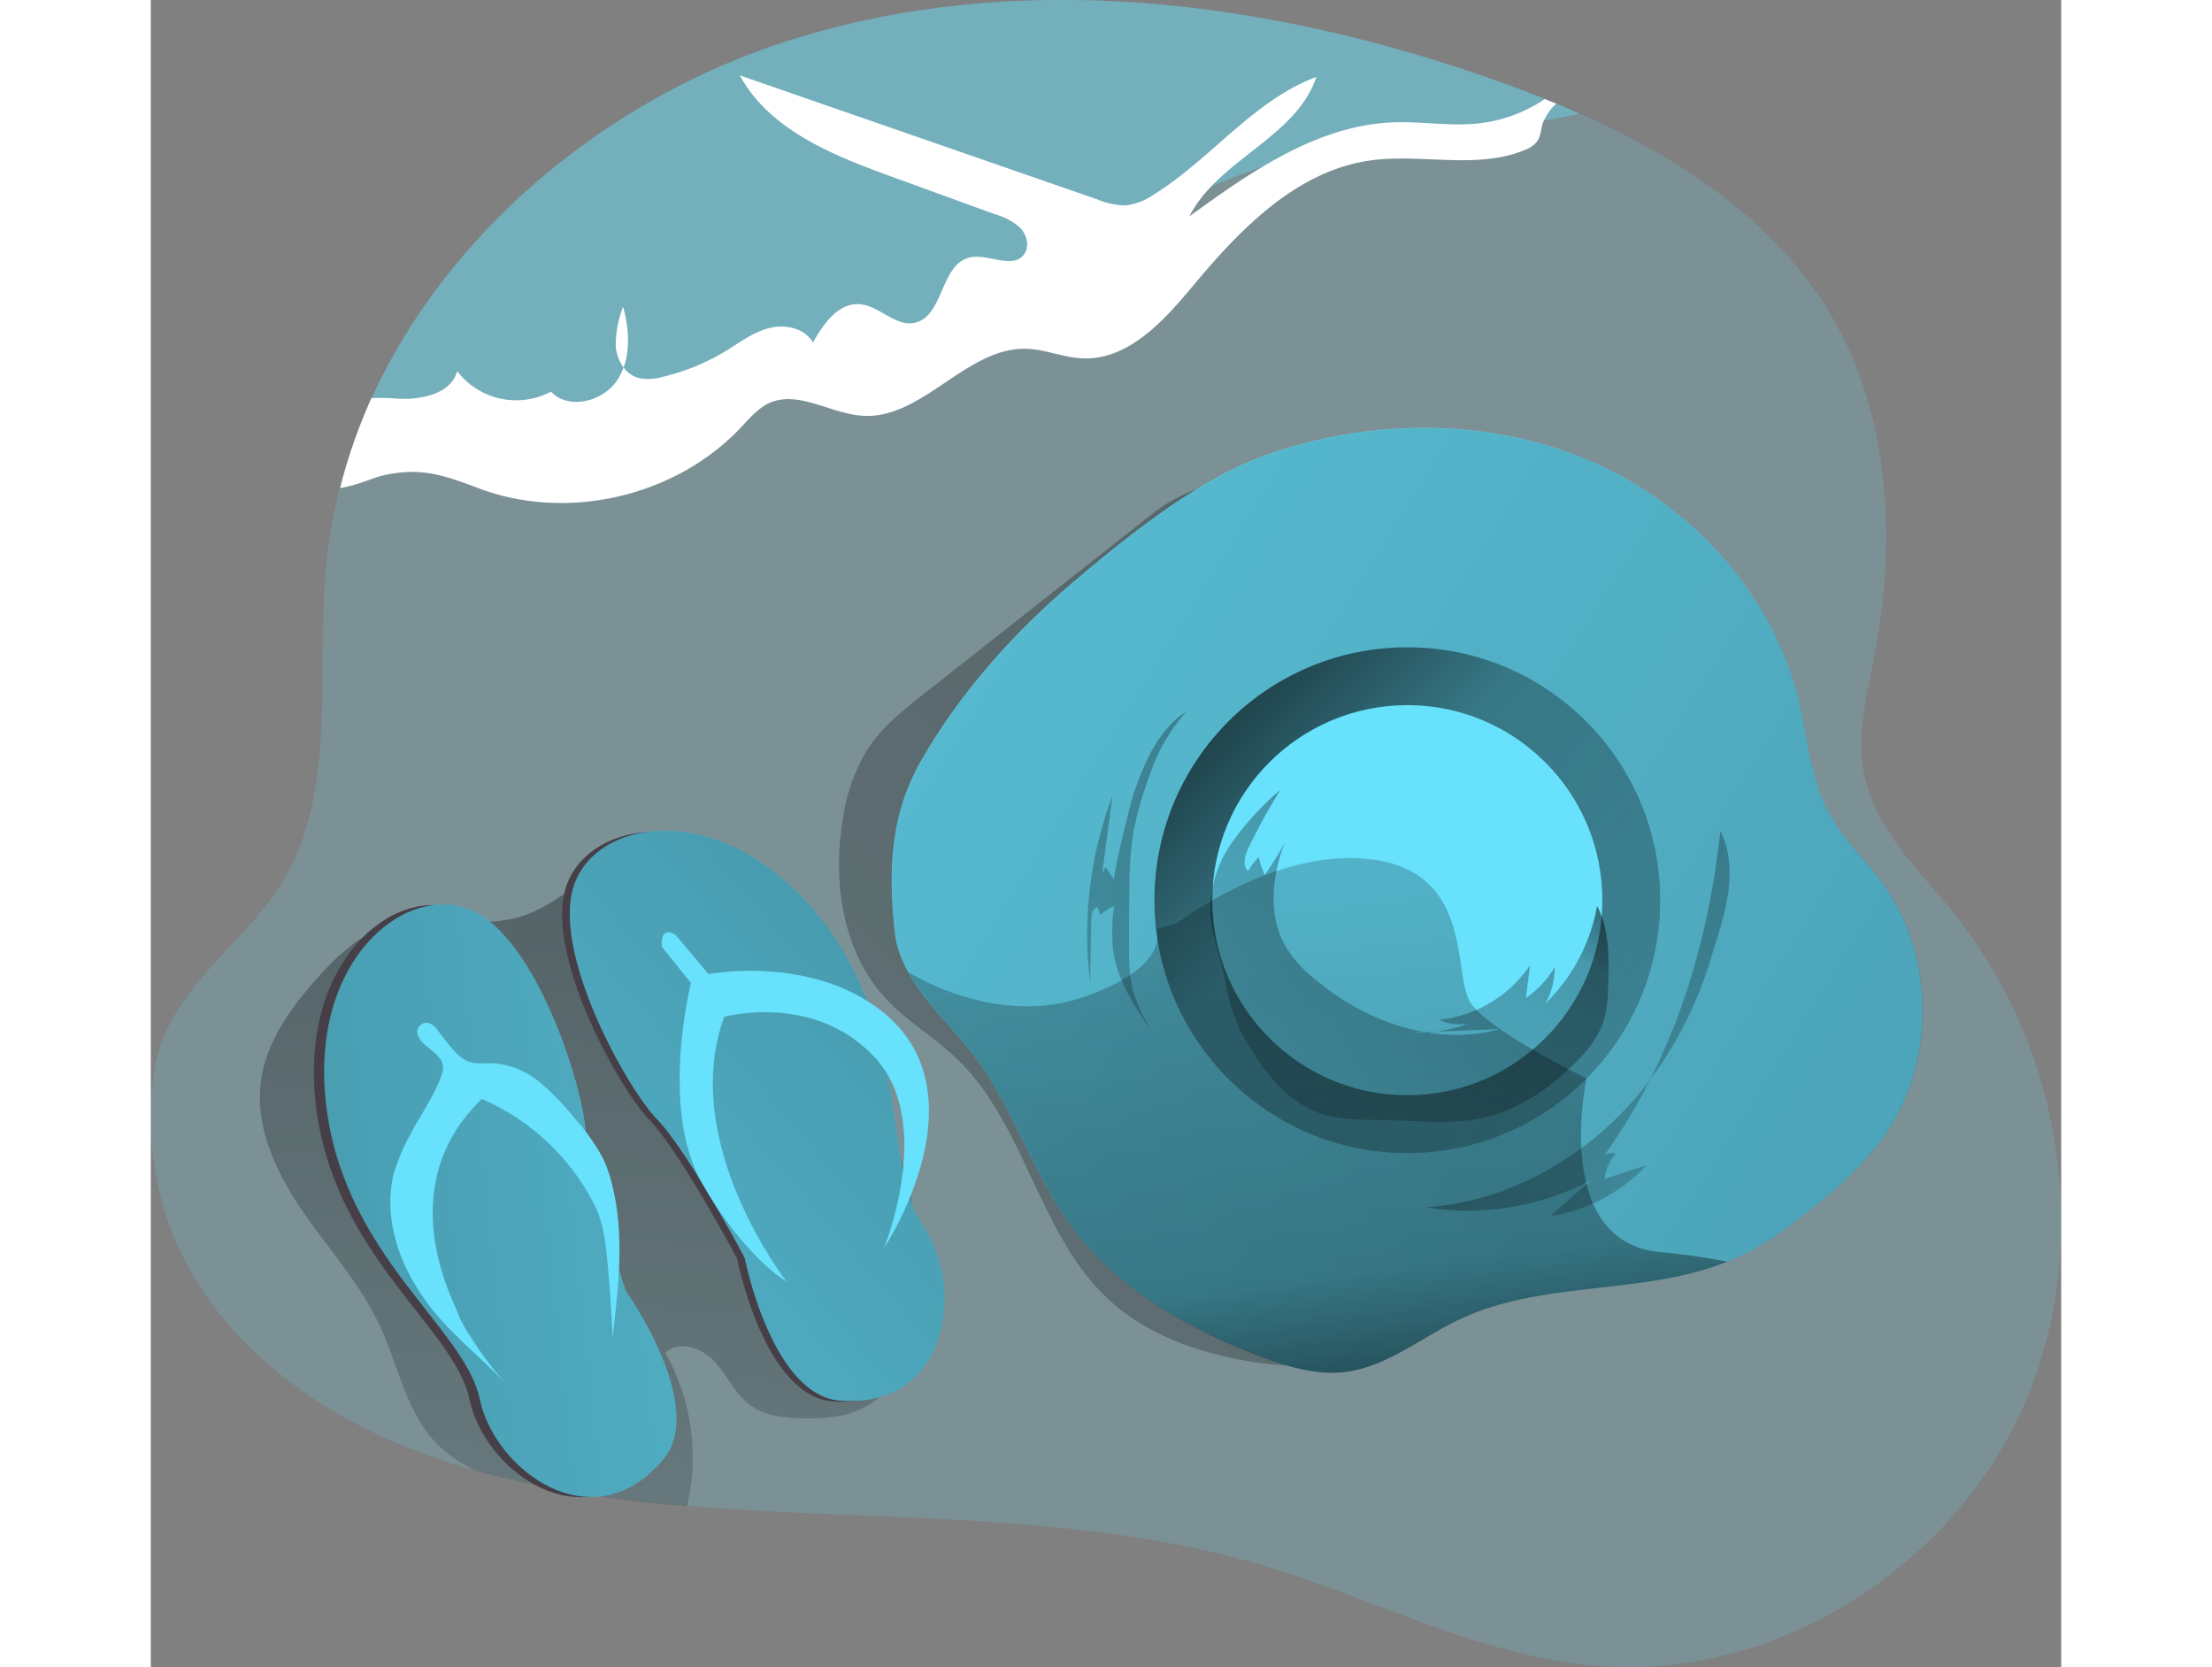 <svg xmlns="http://www.w3.org/2000/svg" xmlns:xlink="http://www.w3.org/1999/xlink" id="Layer_1" width="406" height="306" class="illustration styles_illustrationTablet__1DWOa" data-name="Layer 1" viewBox="0 0 361.93 315.85"><rect x="0" y="0" width="361.93" height="315.85" fill="#808080" stroke="none"/><defs><linearGradient id="linear-gradient" x1="122.1" x2="95.96" y1="100" y2="434" gradientUnits="userSpaceOnUse"><stop offset=".01"/><stop offset=".13" stop-opacity=".69"/><stop offset=".25" stop-opacity=".32"/><stop offset="1" stop-opacity="0"/></linearGradient><linearGradient id="linear-gradient-2" x1="252.32" x2="-50.53" y1="133.74" y2="394.82" xlink:href="#linear-gradient"/><linearGradient id="linear-gradient-3" x1="493.5" x2="-225.04" y1="-28.84" y2="590.6" xlink:href="#linear-gradient"/><linearGradient id="linear-gradient-4" x1="630.89" x2="-125.95" y1="415.6" y2="-57.43" xlink:href="#linear-gradient"/><linearGradient id="linear-gradient-5" x1="165.92" x2="410.31" y1="102.06" y2="334.07" xlink:href="#linear-gradient"/><linearGradient id="linear-gradient-6" x1="261.27" x2="227.08" y1="332.9" y2="35.58" xlink:href="#linear-gradient"/><linearGradient id="linear-gradient-7" x1="291.85" x2="212.63" y1="146.22" y2="304.27" xlink:href="#linear-gradient"/><linearGradient id="linear-gradient-8" x1="314.13" x2="71.99" y1="93.26" y2="324.7" xlink:href="#linear-gradient"/><linearGradient id="linear-gradient-9" x1="260.61" x2="371.54" y1="181.55" y2="266.58" xlink:href="#linear-gradient"/><linearGradient id="linear-gradient-10" x1="2335.62" x2="2032.76" y1="-765.46" y2="-504.38" gradientTransform="matrix(-0.69, 0.73, 0.73, 0.69, 2115.53, -909.67)" xlink:href="#linear-gradient"/></defs><title>9</title><path fill="#68e1fd" d="M382.88,283.52c-13.53,30.39-46.65,51.42-79.83,49.05-20-1.43-38.53-10.46-57.5-17-37.61-12.87-77.42-10.13-115.78-13.41a218.35,218.35,0,0,1-39.9-6.68q-2.5-.7-5-1.48c-33.08-10.41-60.71-35.75-56.19-73.12,2.09-17.32,18.8-25.3,26-39.69,8.65-17.27,4.87-39.12,6.76-57.7A95.61,95.61,0,0,1,64,109.37,101,101,0,0,1,69.73,93c.1-.24.2-.47.31-.7,14.38-31.48,44.21-56.25,77.61-67.25,43.82-14.44,92.23-8.27,135.69,7.21q4.49,1.59,9,3.39c.73.29,1.45.58,2.17.89q2.25.93,4.47,1.91c19.57,8.69,37.71,20.83,48.12,39.19,10.68,18.84,11.69,41.88,7.68,63.16-1.46,7.74-3.54,15.67-1.86,23.36,2.18,10,10.19,17.48,16.63,25.44a93.18,93.18,0,0,1,18,36.81C392,245.39,390.81,265.7,382.88,283.52Z" opacity=".18" transform="translate(-28.19 -16.9)" style="isolation:isolate"/><path fill="#68e1fd" d="M298.93,38.46c-15.87,3.38-32.65,3.32-48.61,6.85-18.67,4.14-36,13.17-51.54,24.3a57.74,57.74,0,0,1-8.61,5.52c-5,2.37-10.54,3.06-16,3.93A222.48,222.48,0,0,0,135.09,89c-10.2,3.61-20.49,8-31.31,7.78-6.66-.15-13.14-2-19.8-2.11C79.26,94.61,73.9,96,69.73,93c.1-.24.2-.47.31-.7,14.38-31.48,44.21-56.25,77.61-67.25,43.82-14.44,92.23-8.27,135.69,7.21q4.49,1.59,9,3.39c.73.29,1.45.58,2.17.89Q296.71,37.48,298.93,38.46Z" opacity=".37" transform="translate(-28.19 -16.9)"/><path fill="url(#linear-gradient)" d="M172.12,267.56c-.89,5.36-2.32,11.11-6.54,14.55-3.86,3.15-9.22,3.64-14.2,3.49-3.35-.1-6.86-.49-9.57-2.45-2.89-2.09-4.36-5.6-6.76-8.24s-6.89-4.24-9.37-1.68a40.14,40.14,0,0,1,4.09,29,218.35,218.35,0,0,1-39.9-6.68,25.93,25.93,0,0,1-7.42-5.07c-5.87-5.94-7.35-14.8-10.86-22.37-3.7-8-9.73-14.59-14.7-21.85s-9-15.84-7.83-24.55c1-7.3,5.47-13.63,10.35-19.15S70,191.94,77.16,191.28c8.53-.78,15.17,2,23.53-1.65,4.74-2.09,8.52-5.75,13.16-7.91,11.38-5.3,26.23,3.29,34.3,11.27,7.94,7.83,12.36,18.45,16.58,28.77,4,9.76,8.05,19.75,8.58,30.29A71.51,71.51,0,0,1,172.12,267.56Z" transform="translate(-28.19 -16.9)"/><path fill="#473f47" d="M139.25,255.29s-10.78-20.23-16.58-26.2-20.4-32.17-15.59-44.78,28.36-15.75,46.1,6.14,12.11,47.59,19.9,58.87,5.16,34.23-15.48,33.09C144.39,281.68,139.25,255.29,139.25,255.29Z" transform="translate(-28.19 -16.9)"/><path fill="#68e1fd" d="M140.7,255.15s-10.78-20.23-16.58-26.2-20.4-32.17-15.59-44.78,28.35-15.75,46.1,6.14,12.1,47.59,19.9,58.87,5.16,34.24-15.48,33.1C145.83,281.54,140.7,255.15,140.7,255.15Z" transform="translate(-28.19 -16.9)"/><path fill="url(#linear-gradient-2)" d="M140.7,255.15s-10.78-20.23-16.58-26.2-20.4-32.17-15.59-44.78,28.35-15.75,46.1,6.14,12.1,47.59,19.9,58.87,5.16,34.24-15.48,33.1C145.83,281.54,140.7,255.15,140.7,255.15Z" transform="translate(-28.19 -16.9)"/><path fill="url(#linear-gradient-3)" d="M218,114.19l-43.26,34.09c-3.91,3.08-7.89,6.23-10.64,10.38a34.11,34.11,0,0,0-4.77,13.24c-2.05,12-.12,25.32,8.15,34.23,4,4.28,9.17,7.28,13.39,11.33,13.06,12.5,15.49,33.28,28.73,45.58,7.39,6.87,17.4,10.28,27.36,11.87,6.42,1,13.34,1.28,19.09-1.75,5.14-2.72,8.68-7.73,11.28-12.93,3.78-7.58,6-15.87,7.58-24.18,2.16-11.12,3.37-22.39,4.59-33.64l4.5-41.75c.59-5.47,1.18-11,.71-16.46a42.84,42.84,0,0,0-3.35-13.26,40.88,40.88,0,0,0-18.52-20C250,104.26,229.39,105.21,218,114.19Z" transform="translate(-28.19 -16.9)"/><path fill="#68e1fd" d="M351,177.81c1.78,2.12,3.63,4.2,5.26,6.44,10.18,14,10.09,34.69-.21,48.64a69.68,69.68,0,0,1-11.85,11.87c-4.7,3.9-9.61,7.64-15.15,10.21-16.48,7.64-36.5,4.11-52.94,11.86-7.28,3.44-13.82,9.06-21.82,10-5.4.61-10.78-1-15.87-3-11.88-4.47-23.53-10.82-32.24-20.22-9.49-10.23-13.13-24.23-21.16-35.52-5.7-8-14.85-14.71-15.91-24.89-1.19-11.34-.82-22,5-32.14,7.45-13,17.6-24.34,29-34,10.82-9.17,24.18-19.92,37.79-24.44,19.59-6.52,41.63-6.45,60.53,1.87s34.21,25.22,39,45.31c1.66,7,2.12,14.5,5.53,20.88A41.4,41.4,0,0,0,351,177.81Z" transform="translate(-28.19 -16.9)"/><path fill="url(#linear-gradient-4)" d="M356.09,232.89a69.68,69.68,0,0,1-11.85,11.87c-4.7,3.9-9.61,7.64-15.15,10.21-.73.34-1.47.66-2.22.95-16,6.41-35,3.51-50.72,10.92-7.28,3.43-13.82,9.06-21.83,10-5.39.61-10.78-1-15.86-2.95-11.88-4.48-23.53-10.82-32.24-20.22-9.49-10.23-13.13-24.24-21.16-35.53-4.12-5.8-10-10.9-13.41-17.12a20.53,20.53,0,0,1-2.51-7.77c-1.18-11.33-.82-22,5-32.14,7.45-13,17.59-24.34,29-34,10.82-9.17,24.18-19.92,37.79-24.45,19.59-6.52,41.63-6.45,60.53,1.87s34.21,25.22,39,45.32c1.66,7,2.12,14.5,5.52,20.87a42,42,0,0,0,5.1,7.14c1.78,2.12,3.63,4.2,5.26,6.44C366.48,198.29,366.39,218.94,356.09,232.89Z" transform="translate(-28.19 -16.9)"/><circle cx="238.05" cy="170.54" r="47.91" fill="url(#linear-gradient-5)"/><circle cx="238.05" cy="170.54" r="36.95" fill="#68e1fd"/><path fill="url(#linear-gradient-6)" d="M326.87,255.92c-16,6.41-35,3.51-50.72,10.92-7.28,3.43-13.82,9.06-21.83,10-5.39.61-10.78-1-15.86-2.95-11.88-4.48-23.53-10.82-32.24-20.22-9.49-10.23-13.13-24.24-21.16-35.53-4.12-5.8-10-10.9-13.41-17.12,0,0,16.46,10.65,33.35,4.74s13.63-12.84,13.63-12.84l3.83-1S241.6,177,260.19,179.81s14.64,21.68,18,27,22,14.39,22,14.39-6.71,30.94,13.94,32.91A122.38,122.38,0,0,1,326.87,255.92Z" transform="translate(-28.19 -16.9)"/><path fill="url(#linear-gradient-7)" d="M283.61,211.88c-12.09,3.35-25.32-1.41-34.91-9.51a24.73,24.73,0,0,1-5.43-6c-3.48-5.88-2.71-13.43-.25-19.81a57.93,57.93,0,0,1-3.8,6.09,16.38,16.38,0,0,1-1.13-3.38,11.8,11.8,0,0,0-2,2.65c-1.19-1.08-.6-3,.1-4.48q2.7-5.57,5.94-10.84a54.16,54.16,0,0,0-9.23,10.09,22.28,22.28,0,0,0-4,12.88c.14,3.77,1.52,7.37,2.38,11,.62,2.62,1,5.31,1.81,7.87a33.8,33.8,0,0,0,3.65,7.41c3.12,5,7.13,9.84,12.67,11.86,4.12,1.51,8.63,1.3,13,1.4,6,.12,12.13.86,18-.41,7.17-1.53,13.46-6,18.47-11.31a19.42,19.42,0,0,0,4.39-6.54,23.68,23.68,0,0,0,1-7c.2-5.21.34-10.7-2.08-15.33A34.11,34.11,0,0,1,292.41,207a13.38,13.38,0,0,0,1.73-6.85,18.42,18.42,0,0,1-5.43,5.82l.77-6.18a23.93,23.93,0,0,1-17.26,10.32,10,10,0,0,0,5.43.75,26.5,26.5,0,0,1-10.8,1.65" transform="translate(-28.19 -16.9)"/><path fill="url(#linear-gradient-8)" d="M217.44,163.69a69.55,69.55,0,0,0-3.09,10.76,69.62,69.62,0,0,0-.77,10.8c-.06,3.92-.07,7.83-.05,11.75a30.82,30.82,0,0,0,.59,7.05,31.86,31.86,0,0,0,4,8.68c-3.35-4.83-6.79-9.9-7.6-15.72a32.41,32.41,0,0,1,.19-8.46,7.33,7.33,0,0,0-2.62,1.74l-.53-1.54c-1,.22-1.2,1.49-1.21,2.5l-.19,11.7a73.76,73.76,0,0,1,4.25-35.37l-2,14.85.69-1.27,1.49,2.29q1.14-6.07,2.7-12.07a52.6,52.6,0,0,1,4.19-11.65c1.63-3,3.92-6.21,6.89-8A34.39,34.39,0,0,0,217.44,163.69Z" transform="translate(-28.19 -16.9)"/><path fill="url(#linear-gradient-9)" d="M310.05,224.24c-10,11.94-24.63,20.28-40.17,21.39a49.71,49.71,0,0,0,31.17-5.17l-7.74,6.85a31.56,31.56,0,0,0,18.23-9.65l-7.93,2.57a8.53,8.53,0,0,1,2.06-4.72,2,2,0,0,0-2.33.58c13.27-18.47,19.71-39.35,22.22-61.73,3.81,7.64.57,16.39-1.79,24.09A73.81,73.81,0,0,1,310.05,224.24Z" transform="translate(-28.19 -16.9)"/><path fill="#68e1fd" d="M125,196.27l5.53,6.85s-6,23.67,2.06,37.85,16.07,18.75,16.07,18.75-20.56-26.31-11.83-50.19c0,0,17-4.69,28.52,7.69s1.71,36.2,1.71,36.2,23.12-34.68-6.68-48.81c0,0-10.62-5.63-26.54-3.18l-6.19-7.37S124.7,191.85,125,196.27Z" transform="translate(-28.19 -16.9)"/><path fill="#473f47" d="M116.21,261.54s-7.27-21.74-7.61-30.06-9.32-36.93-21.78-42.11-30.94,9.74-27.26,37.68,26.22,41.53,29,54.94,21.3,27.3,34.67,11.53C131.83,283.43,116.21,261.54,116.21,261.54Z" transform="translate(-28.19 -16.9)"/><path fill="#68e1fd" d="M118.16,261.45s-7.26-21.74-7.6-30.06-9.32-36.94-21.78-42.12S57.84,199,61.52,227s26.22,41.53,29,54.94,21.3,27.3,34.67,11.54C133.79,283.33,118.16,261.45,118.16,261.45Z" transform="translate(-28.19 -16.9)"/><path fill="url(#linear-gradient-10)" d="M118.16,261.45s-7.26-21.74-7.6-30.06-9.32-36.94-21.78-42.12S57.84,199,61.52,227s26.22,41.53,29,54.94,21.3,27.3,34.67,11.54C133.79,283.33,118.16,261.45,118.16,261.45Z" transform="translate(-28.19 -16.9)"/><path fill="#68e1fd" d="M83.36,213.15c1.19,1.53,2.66,3.57,4.37,4.54s3.52.59,5.29.64a15.46,15.46,0,0,1,8.73,3.5,46.27,46.27,0,0,1,6.65,6.84,37.8,37.8,0,0,1,5.36,7.49,25.21,25.21,0,0,1,1.84,5.21c2.36,9.42,1.22,19.31.06,28.95-.19-4.92-.53-9.84-1-14.74-.34-3.63-.79-7.2-2.45-10.48a43.08,43.08,0,0,0-21.31-20c-17.15,16.51-5.45,38-4.78,40A22.51,22.51,0,0,0,88.69,270a67.47,67.47,0,0,0,7.23,9.59c-4-4.42-8.67-8.13-12.65-12.55-5.46-6.08-9.54-13.78-9.7-22a22,22,0,0,1,.58-5.55,36.69,36.69,0,0,1,3.39-8c1.85-3.57,4.7-7.48,5.87-11.3.82-2.7-1.7-3.84-3.41-5.52a3.55,3.55,0,0,1-1.35-2.23,1.84,1.84,0,0,1,2.07-1.78,3.6,3.6,0,0,1,2,1.66C82.94,212.62,83.15,212.89,83.36,213.15Z" transform="translate(-28.19 -16.9)"/><path fill="#fff" d="M117.76,86.53a7.9,7.9,0,0,1-1.48-4,19.64,19.64,0,0,1,1.39-7.5C118.7,78.76,119.06,83,117.76,86.53Z" transform="translate(-28.19 -16.9)"/><path fill="#fff" d="M294.46,36.55a9.49,9.49,0,0,0-2.54,3.65c-.38,1.15-.38,2.45-1.06,3.45a5.24,5.24,0,0,1-2.43,1.69c-9.18,3.76-19.69.55-29.5,2-13.7,2.07-24.26,12.86-33.12,23.51-5.61,6.73-12.37,14.32-21.12,13.94-3.59-.15-7-1.7-10.59-1.81-11.38-.34-19.67,13.37-31,12.69-6.14-.36-12.37-5-17.93-2.33-2,1-3.54,2.79-5.09,4.45-12.38,13.21-33,18-49.9,11.57-6.59-2.5-11-4-18-2.38-2,.47-5.25,2-8.12,2.36A101.43,101.43,0,0,1,70,92.31c1.61-.06,3.31,0,5.08.12,4.44.23,10-.93,11.15-5.22A14.09,14.09,0,0,0,104,91.1C107.35,94.62,113.8,93,116.5,89a11.43,11.43,0,0,0,1.26-2.49,5.28,5.28,0,0,0,2.62,1.94,8.81,8.81,0,0,0,4.69-.14A41.21,41.21,0,0,0,137,83.47c2.69-1.64,5.26-3.61,8.3-4.41s6.81,0,8.33,2.73c2-3.51,4.78-7.52,8.79-7.26,3.74.24,6.79,4.28,10.46,3.53,5.47-1.13,4.89-10.92,10.29-12.34,3.53-.93,8.2,2.29,10.43-.58,1.12-1.43.61-3.63-.62-5a11.71,11.71,0,0,0-4.71-2.6l-19.9-7.24c-11-4-23-8.8-28.58-19.12l67.65,23.47A13.9,13.9,0,0,0,213,55.81a12.22,12.22,0,0,0,5.4-2.17C229.13,46.9,237.15,35.9,249,31.48c-3.78,11.45-18.59,15.66-24.05,26.41,11.66-8.47,24.26-17.27,38.66-17.81,5.36-.2,10.75.78,16.08.21a28.12,28.12,0,0,0,12.61-4.63C293,36,293.74,36.24,294.46,36.55Z" transform="translate(-28.19 -16.9)"/></svg>